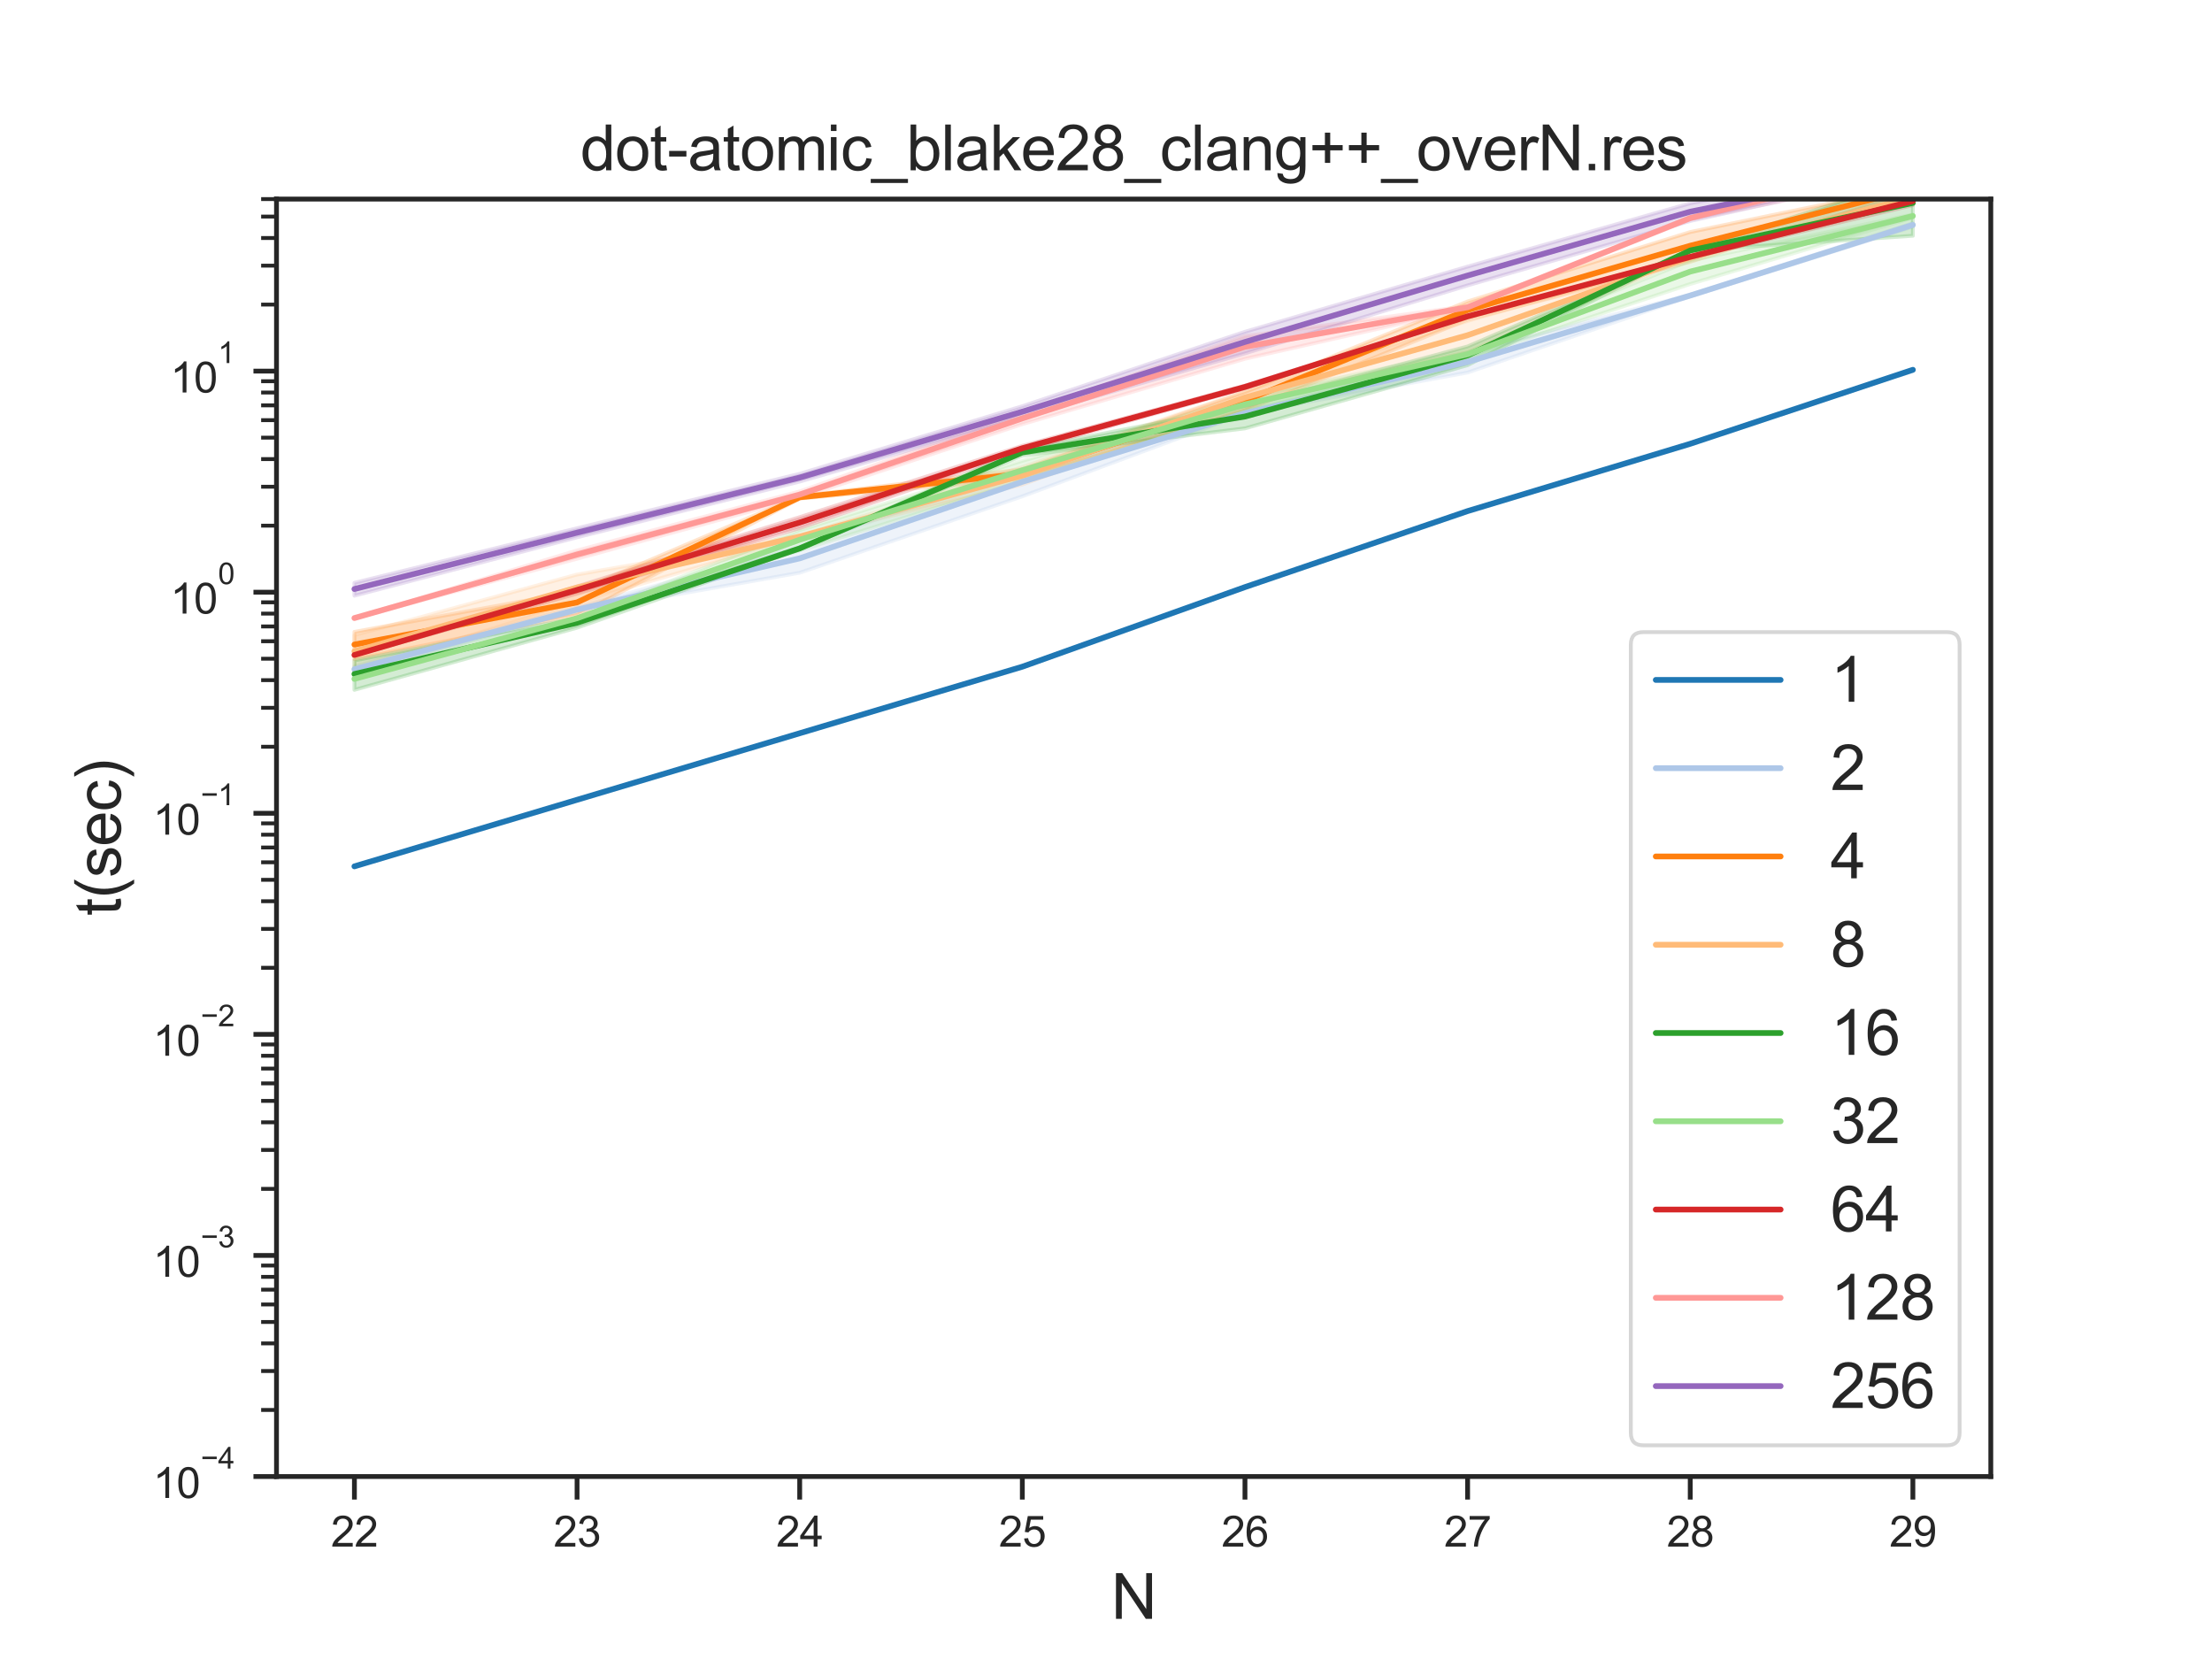<?xml version="1.0" encoding="utf-8" standalone="no"?>
<!DOCTYPE svg PUBLIC "-//W3C//DTD SVG 1.1//EN"
  "http://www.w3.org/Graphics/SVG/1.1/DTD/svg11.dtd">
<svg xmlns:xlink="http://www.w3.org/1999/xlink" width="460.8pt" height="345.6pt" viewBox="0 0 460.8 345.6" xmlns="http://www.w3.org/2000/svg" version="1.1">
 <defs>
  <style type="text/css">*{stroke-linejoin: round; stroke-linecap: butt}</style>
 </defs>
 <g id="figure_1">
  <g id="patch_1">
   <path d="M 0 345.6 
L 460.8 345.6 
L 460.8 0 
L 0 0 
z
" style="fill: #ffffff"/>
  </g>
  <g id="axes_1">
   <g id="patch_2">
    <path d="M 57.6 307.584 
L 414.72 307.584 
L 414.72 41.472 
L 57.6 41.472 
z
" style="fill: #ffffff"/>
   </g>
   <g id="matplotlib.axis_1">
    <g id="xtick_1">
     <g id="line2d_1">
      <defs>
       <path id="m0a7841d9b7" d="M 0 0 
L 0 4.8 
" style="stroke: #262626"/>
      </defs>
      <g>
       <use xlink:href="#m0a7841d9b7" x="73.833" y="307.584" style="fill: #262626; stroke: #262626"/>
      </g>
     </g>
     <g id="text_1">
      <!-- 22 -->
      <g style="fill: #262626" transform="translate(68.939 322.183)scale(0.088 -0.088)">
       <defs>
        <path id="ArialMT-32" d="M 3222 541 
L 3222 0 
L 194 0 
Q 188 203 259 391 
Q 375 700 629 1000 
Q 884 1300 1366 1694 
Q 2113 2306 2375 2664 
Q 2638 3022 2638 3341 
Q 2638 3675 2398 3904 
Q 2159 4134 1775 4134 
Q 1369 4134 1125 3890 
Q 881 3647 878 3216 
L 300 3275 
Q 359 3922 746 4261 
Q 1134 4600 1788 4600 
Q 2447 4600 2831 4234 
Q 3216 3869 3216 3328 
Q 3216 3053 3103 2787 
Q 2991 2522 2730 2228 
Q 2469 1934 1863 1422 
Q 1356 997 1212 845 
Q 1069 694 975 541 
L 3222 541 
z
" transform="scale(0.016)"/>
       </defs>
       <use xlink:href="#ArialMT-32"/>
       <use xlink:href="#ArialMT-32" x="55.615"/>
      </g>
     </g>
    </g>
    <g id="xtick_2">
     <g id="line2d_2">
      <g>
       <use xlink:href="#m0a7841d9b7" x="120.212" y="307.584" style="fill: #262626; stroke: #262626"/>
      </g>
     </g>
     <g id="text_2">
      <!-- 23 -->
      <g style="fill: #262626" transform="translate(115.318 322.183)scale(0.088 -0.088)">
       <defs>
        <path id="ArialMT-33" d="M 269 1209 
L 831 1284 
Q 928 806 1161 595 
Q 1394 384 1728 384 
Q 2125 384 2398 659 
Q 2672 934 2672 1341 
Q 2672 1728 2419 1979 
Q 2166 2231 1775 2231 
Q 1616 2231 1378 2169 
L 1441 2663 
Q 1497 2656 1531 2656 
Q 1891 2656 2178 2843 
Q 2466 3031 2466 3422 
Q 2466 3731 2256 3934 
Q 2047 4138 1716 4138 
Q 1388 4138 1169 3931 
Q 950 3725 888 3313 
L 325 3413 
Q 428 3978 793 4289 
Q 1159 4600 1703 4600 
Q 2078 4600 2393 4439 
Q 2709 4278 2876 4000 
Q 3044 3722 3044 3409 
Q 3044 3113 2884 2869 
Q 2725 2625 2413 2481 
Q 2819 2388 3044 2092 
Q 3269 1797 3269 1353 
Q 3269 753 2831 336 
Q 2394 -81 1725 -81 
Q 1122 -81 723 278 
Q 325 638 269 1209 
z
" transform="scale(0.016)"/>
       </defs>
       <use xlink:href="#ArialMT-32"/>
       <use xlink:href="#ArialMT-33" x="55.615"/>
      </g>
     </g>
    </g>
    <g id="xtick_3">
     <g id="line2d_3">
      <g>
       <use xlink:href="#m0a7841d9b7" x="166.591" y="307.584" style="fill: #262626; stroke: #262626"/>
      </g>
     </g>
     <g id="text_3">
      <!-- 24 -->
      <g style="fill: #262626" transform="translate(161.698 322.183)scale(0.088 -0.088)">
       <defs>
        <path id="ArialMT-34" d="M 2069 0 
L 2069 1097 
L 81 1097 
L 81 1613 
L 2172 4581 
L 2631 4581 
L 2631 1613 
L 3250 1613 
L 3250 1097 
L 2631 1097 
L 2631 0 
L 2069 0 
z
M 2069 1613 
L 2069 3678 
L 634 1613 
L 2069 1613 
z
" transform="scale(0.016)"/>
       </defs>
       <use xlink:href="#ArialMT-32"/>
       <use xlink:href="#ArialMT-34" x="55.615"/>
      </g>
     </g>
    </g>
    <g id="xtick_4">
     <g id="line2d_4">
      <g>
       <use xlink:href="#m0a7841d9b7" x="212.97" y="307.584" style="fill: #262626; stroke: #262626"/>
      </g>
     </g>
     <g id="text_4">
      <!-- 25 -->
      <g style="fill: #262626" transform="translate(208.077 322.183)scale(0.088 -0.088)">
       <defs>
        <path id="ArialMT-35" d="M 266 1200 
L 856 1250 
Q 922 819 1161 601 
Q 1400 384 1738 384 
Q 2144 384 2425 690 
Q 2706 997 2706 1503 
Q 2706 1984 2436 2262 
Q 2166 2541 1728 2541 
Q 1456 2541 1237 2417 
Q 1019 2294 894 2097 
L 366 2166 
L 809 4519 
L 3088 4519 
L 3088 3981 
L 1259 3981 
L 1013 2750 
Q 1425 3038 1878 3038 
Q 2478 3038 2890 2622 
Q 3303 2206 3303 1553 
Q 3303 931 2941 478 
Q 2500 -78 1738 -78 
Q 1113 -78 717 272 
Q 322 622 266 1200 
z
" transform="scale(0.016)"/>
       </defs>
       <use xlink:href="#ArialMT-32"/>
       <use xlink:href="#ArialMT-35" x="55.615"/>
      </g>
     </g>
    </g>
    <g id="xtick_5">
     <g id="line2d_5">
      <g>
       <use xlink:href="#m0a7841d9b7" x="259.35" y="307.584" style="fill: #262626; stroke: #262626"/>
      </g>
     </g>
     <g id="text_5">
      <!-- 26 -->
      <g style="fill: #262626" transform="translate(254.456 322.183)scale(0.088 -0.088)">
       <defs>
        <path id="ArialMT-36" d="M 3184 3459 
L 2625 3416 
Q 2550 3747 2413 3897 
Q 2184 4138 1850 4138 
Q 1581 4138 1378 3988 
Q 1113 3794 959 3422 
Q 806 3050 800 2363 
Q 1003 2672 1297 2822 
Q 1591 2972 1913 2972 
Q 2475 2972 2870 2558 
Q 3266 2144 3266 1488 
Q 3266 1056 3080 686 
Q 2894 316 2569 119 
Q 2244 -78 1831 -78 
Q 1128 -78 684 439 
Q 241 956 241 2144 
Q 241 3472 731 4075 
Q 1159 4600 1884 4600 
Q 2425 4600 2770 4297 
Q 3116 3994 3184 3459 
z
M 888 1484 
Q 888 1194 1011 928 
Q 1134 663 1356 523 
Q 1578 384 1822 384 
Q 2178 384 2434 671 
Q 2691 959 2691 1453 
Q 2691 1928 2437 2201 
Q 2184 2475 1800 2475 
Q 1419 2475 1153 2201 
Q 888 1928 888 1484 
z
" transform="scale(0.016)"/>
       </defs>
       <use xlink:href="#ArialMT-32"/>
       <use xlink:href="#ArialMT-36" x="55.615"/>
      </g>
     </g>
    </g>
    <g id="xtick_6">
     <g id="line2d_6">
      <g>
       <use xlink:href="#m0a7841d9b7" x="305.729" y="307.584" style="fill: #262626; stroke: #262626"/>
      </g>
     </g>
     <g id="text_6">
      <!-- 27 -->
      <g style="fill: #262626" transform="translate(300.835 322.183)scale(0.088 -0.088)">
       <defs>
        <path id="ArialMT-37" d="M 303 3981 
L 303 4522 
L 3269 4522 
L 3269 4084 
Q 2831 3619 2401 2847 
Q 1972 2075 1738 1259 
Q 1569 684 1522 0 
L 944 0 
Q 953 541 1156 1306 
Q 1359 2072 1739 2783 
Q 2119 3494 2547 3981 
L 303 3981 
z
" transform="scale(0.016)"/>
       </defs>
       <use xlink:href="#ArialMT-32"/>
       <use xlink:href="#ArialMT-37" x="55.615"/>
      </g>
     </g>
    </g>
    <g id="xtick_7">
     <g id="line2d_7">
      <g>
       <use xlink:href="#m0a7841d9b7" x="352.108" y="307.584" style="fill: #262626; stroke: #262626"/>
      </g>
     </g>
     <g id="text_7">
      <!-- 28 -->
      <g style="fill: #262626" transform="translate(347.214 322.183)scale(0.088 -0.088)">
       <defs>
        <path id="ArialMT-38" d="M 1131 2484 
Q 781 2613 612 2850 
Q 444 3088 444 3419 
Q 444 3919 803 4259 
Q 1163 4600 1759 4600 
Q 2359 4600 2725 4251 
Q 3091 3903 3091 3403 
Q 3091 3084 2923 2848 
Q 2756 2613 2416 2484 
Q 2838 2347 3058 2040 
Q 3278 1734 3278 1309 
Q 3278 722 2862 322 
Q 2447 -78 1769 -78 
Q 1091 -78 675 323 
Q 259 725 259 1325 
Q 259 1772 486 2073 
Q 713 2375 1131 2484 
z
M 1019 3438 
Q 1019 3113 1228 2906 
Q 1438 2700 1772 2700 
Q 2097 2700 2305 2904 
Q 2513 3109 2513 3406 
Q 2513 3716 2298 3927 
Q 2084 4138 1766 4138 
Q 1444 4138 1231 3931 
Q 1019 3725 1019 3438 
z
M 838 1322 
Q 838 1081 952 856 
Q 1066 631 1291 507 
Q 1516 384 1775 384 
Q 2178 384 2440 643 
Q 2703 903 2703 1303 
Q 2703 1709 2433 1975 
Q 2163 2241 1756 2241 
Q 1359 2241 1098 1978 
Q 838 1716 838 1322 
z
" transform="scale(0.016)"/>
       </defs>
       <use xlink:href="#ArialMT-32"/>
       <use xlink:href="#ArialMT-38" x="55.615"/>
      </g>
     </g>
    </g>
    <g id="xtick_8">
     <g id="line2d_8">
      <g>
       <use xlink:href="#m0a7841d9b7" x="398.487" y="307.584" style="fill: #262626; stroke: #262626"/>
      </g>
     </g>
     <g id="text_8">
      <!-- 29 -->
      <g style="fill: #262626" transform="translate(393.594 322.183)scale(0.088 -0.088)">
       <defs>
        <path id="ArialMT-39" d="M 350 1059 
L 891 1109 
Q 959 728 1153 556 
Q 1347 384 1650 384 
Q 1909 384 2104 503 
Q 2300 622 2425 820 
Q 2550 1019 2634 1356 
Q 2719 1694 2719 2044 
Q 2719 2081 2716 2156 
Q 2547 1888 2255 1720 
Q 1963 1553 1622 1553 
Q 1053 1553 659 1965 
Q 266 2378 266 3053 
Q 266 3750 677 4175 
Q 1088 4600 1706 4600 
Q 2153 4600 2523 4359 
Q 2894 4119 3086 3673 
Q 3278 3228 3278 2384 
Q 3278 1506 3087 986 
Q 2897 466 2520 194 
Q 2144 -78 1638 -78 
Q 1100 -78 759 220 
Q 419 519 350 1059 
z
M 2653 3081 
Q 2653 3566 2395 3850 
Q 2138 4134 1775 4134 
Q 1400 4134 1122 3828 
Q 844 3522 844 3034 
Q 844 2597 1108 2323 
Q 1372 2050 1759 2050 
Q 2150 2050 2401 2323 
Q 2653 2597 2653 3081 
z
" transform="scale(0.016)"/>
       </defs>
       <use xlink:href="#ArialMT-32"/>
       <use xlink:href="#ArialMT-39" x="55.615"/>
      </g>
     </g>
    </g>
    <g id="text_9">
     <!-- N -->
     <g style="fill: #262626" transform="translate(231.466 337.237)scale(0.13 -0.13)">
      <defs>
       <path id="ArialMT-4e" d="M 488 0 
L 488 4581 
L 1109 4581 
L 3516 984 
L 3516 4581 
L 4097 4581 
L 4097 0 
L 3475 0 
L 1069 3600 
L 1069 0 
L 488 0 
z
" transform="scale(0.016)"/>
      </defs>
      <use xlink:href="#ArialMT-4e"/>
     </g>
    </g>
   </g>
   <g id="matplotlib.axis_2">
    <g id="ytick_1">
     <g id="line2d_9">
      <defs>
       <path id="m88e6dfcda9" d="M 0 0 
L -4.8 0 
" style="stroke: #262626"/>
      </defs>
      <g>
       <use xlink:href="#m88e6dfcda9" x="57.6" y="307.584" style="fill: #262626; stroke: #262626"/>
      </g>
     </g>
     <g id="text_10">
      <!-- $\mathdefault{10^{-4}}$ -->
      <g style="fill: #262626" transform="translate(31.876 312.077)scale(0.088 -0.088)">
       <defs>
        <path id="ArialMT-31" d="M 2384 0 
L 1822 0 
L 1822 3584 
Q 1619 3391 1289 3197 
Q 959 3003 697 2906 
L 697 3450 
Q 1169 3672 1522 3987 
Q 1875 4303 2022 4600 
L 2384 4600 
L 2384 0 
z
" transform="scale(0.016)"/>
        <path id="ArialMT-30" d="M 266 2259 
Q 266 3072 433 3567 
Q 600 4063 929 4331 
Q 1259 4600 1759 4600 
Q 2128 4600 2406 4451 
Q 2684 4303 2865 4023 
Q 3047 3744 3150 3342 
Q 3253 2941 3253 2259 
Q 3253 1453 3087 958 
Q 2922 463 2592 192 
Q 2263 -78 1759 -78 
Q 1097 -78 719 397 
Q 266 969 266 2259 
z
M 844 2259 
Q 844 1131 1108 757 
Q 1372 384 1759 384 
Q 2147 384 2411 759 
Q 2675 1134 2675 2259 
Q 2675 3391 2411 3762 
Q 2147 4134 1753 4134 
Q 1366 4134 1134 3806 
Q 844 3388 844 2259 
z
" transform="scale(0.016)"/>
        <path id="ArialMT-2212" d="M 3381 1997 
L 356 1997 
L 356 2522 
L 3381 2522 
L 3381 1997 
z
" transform="scale(0.016)"/>
       </defs>
       <use xlink:href="#ArialMT-31" transform="translate(0 0.202)"/>
       <use xlink:href="#ArialMT-30" transform="translate(55.615 0.202)"/>
       <use xlink:href="#ArialMT-2212" transform="translate(112.973 69.895)scale(0.7)"/>
       <use xlink:href="#ArialMT-34" transform="translate(153.852 69.895)scale(0.7)"/>
      </g>
     </g>
    </g>
    <g id="ytick_2">
     <g id="line2d_10">
      <g>
       <use xlink:href="#m88e6dfcda9" x="57.6" y="261.529" style="fill: #262626; stroke: #262626"/>
      </g>
     </g>
     <g id="text_11">
      <!-- $\mathdefault{10^{-3}}$ -->
      <g style="fill: #262626" transform="translate(31.876 266.067)scale(0.088 -0.088)">
       <use xlink:href="#ArialMT-31" transform="translate(0 0.994)"/>
       <use xlink:href="#ArialMT-30" transform="translate(55.615 0.994)"/>
       <use xlink:href="#ArialMT-2212" transform="translate(112.973 70.688)scale(0.7)"/>
       <use xlink:href="#ArialMT-33" transform="translate(153.852 70.688)scale(0.7)"/>
      </g>
     </g>
    </g>
    <g id="ytick_3">
     <g id="line2d_11">
      <g>
       <use xlink:href="#m88e6dfcda9" x="57.6" y="215.474" style="fill: #262626; stroke: #262626"/>
      </g>
     </g>
     <g id="text_12">
      <!-- $\mathdefault{10^{-2}}$ -->
      <g style="fill: #262626" transform="translate(31.876 220.012)scale(0.088 -0.088)">
       <use xlink:href="#ArialMT-31" transform="translate(0 0.994)"/>
       <use xlink:href="#ArialMT-30" transform="translate(55.615 0.994)"/>
       <use xlink:href="#ArialMT-2212" transform="translate(112.973 70.688)scale(0.7)"/>
       <use xlink:href="#ArialMT-32" transform="translate(153.852 70.688)scale(0.7)"/>
      </g>
     </g>
    </g>
    <g id="ytick_4">
     <g id="line2d_12">
      <g>
       <use xlink:href="#m88e6dfcda9" x="57.6" y="169.419" style="fill: #262626; stroke: #262626"/>
      </g>
     </g>
     <g id="text_13">
      <!-- $\mathdefault{10^{-1}}$ -->
      <g style="fill: #262626" transform="translate(31.876 173.957)scale(0.088 -0.088)">
       <use xlink:href="#ArialMT-31" transform="translate(0 0.994)"/>
       <use xlink:href="#ArialMT-30" transform="translate(55.615 0.994)"/>
       <use xlink:href="#ArialMT-2212" transform="translate(112.973 70.688)scale(0.7)"/>
       <use xlink:href="#ArialMT-31" transform="translate(153.852 70.688)scale(0.7)"/>
      </g>
     </g>
    </g>
    <g id="ytick_5">
     <g id="line2d_13">
      <g>
       <use xlink:href="#m88e6dfcda9" x="57.6" y="123.365" style="fill: #262626; stroke: #262626"/>
      </g>
     </g>
     <g id="text_14">
      <!-- $\mathdefault{10^{0}}$ -->
      <g style="fill: #262626" transform="translate(35.484 127.902)scale(0.088 -0.088)">
       <use xlink:href="#ArialMT-31" transform="translate(0 0.994)"/>
       <use xlink:href="#ArialMT-30" transform="translate(55.615 0.994)"/>
       <use xlink:href="#ArialMT-30" transform="translate(112.973 70.688)scale(0.7)"/>
      </g>
     </g>
    </g>
    <g id="ytick_6">
     <g id="line2d_14">
      <g>
       <use xlink:href="#m88e6dfcda9" x="57.6" y="77.31" style="fill: #262626; stroke: #262626"/>
      </g>
     </g>
     <g id="text_15">
      <!-- $\mathdefault{10^{1}}$ -->
      <g style="fill: #262626" transform="translate(35.484 81.847)scale(0.088 -0.088)">
       <use xlink:href="#ArialMT-31" transform="translate(0 0.994)"/>
       <use xlink:href="#ArialMT-30" transform="translate(55.615 0.994)"/>
       <use xlink:href="#ArialMT-31" transform="translate(112.973 70.688)scale(0.7)"/>
      </g>
     </g>
    </g>
    <g id="ytick_7">
     <g id="line2d_15">
      <defs>
       <path id="m2586453055" d="M 0 0 
L -3.2 0 
" style="stroke: #262626; stroke-width: 0.8"/>
      </defs>
      <g>
       <use xlink:href="#m2586453055" x="57.6" y="293.72" style="fill: #262626; stroke: #262626; stroke-width: 0.8"/>
      </g>
     </g>
    </g>
    <g id="ytick_8">
     <g id="line2d_16">
      <g>
       <use xlink:href="#m2586453055" x="57.6" y="285.61" style="fill: #262626; stroke: #262626; stroke-width: 0.8"/>
      </g>
     </g>
    </g>
    <g id="ytick_9">
     <g id="line2d_17">
      <g>
       <use xlink:href="#m2586453055" x="57.6" y="279.856" style="fill: #262626; stroke: #262626; stroke-width: 0.8"/>
      </g>
     </g>
    </g>
    <g id="ytick_10">
     <g id="line2d_18">
      <g>
       <use xlink:href="#m2586453055" x="57.6" y="275.393" style="fill: #262626; stroke: #262626; stroke-width: 0.8"/>
      </g>
     </g>
    </g>
    <g id="ytick_11">
     <g id="line2d_19">
      <g>
       <use xlink:href="#m2586453055" x="57.6" y="271.746" style="fill: #262626; stroke: #262626; stroke-width: 0.8"/>
      </g>
     </g>
    </g>
    <g id="ytick_12">
     <g id="line2d_20">
      <g>
       <use xlink:href="#m2586453055" x="57.6" y="268.663" style="fill: #262626; stroke: #262626; stroke-width: 0.8"/>
      </g>
     </g>
    </g>
    <g id="ytick_13">
     <g id="line2d_21">
      <g>
       <use xlink:href="#m2586453055" x="57.6" y="265.992" style="fill: #262626; stroke: #262626; stroke-width: 0.8"/>
      </g>
     </g>
    </g>
    <g id="ytick_14">
     <g id="line2d_22">
      <g>
       <use xlink:href="#m2586453055" x="57.6" y="263.636" style="fill: #262626; stroke: #262626; stroke-width: 0.8"/>
      </g>
     </g>
    </g>
    <g id="ytick_15">
     <g id="line2d_23">
      <g>
       <use xlink:href="#m2586453055" x="57.6" y="247.665" style="fill: #262626; stroke: #262626; stroke-width: 0.8"/>
      </g>
     </g>
    </g>
    <g id="ytick_16">
     <g id="line2d_24">
      <g>
       <use xlink:href="#m2586453055" x="57.6" y="239.555" style="fill: #262626; stroke: #262626; stroke-width: 0.8"/>
      </g>
     </g>
    </g>
    <g id="ytick_17">
     <g id="line2d_25">
      <g>
       <use xlink:href="#m2586453055" x="57.6" y="233.801" style="fill: #262626; stroke: #262626; stroke-width: 0.8"/>
      </g>
     </g>
    </g>
    <g id="ytick_18">
     <g id="line2d_26">
      <g>
       <use xlink:href="#m2586453055" x="57.6" y="229.338" style="fill: #262626; stroke: #262626; stroke-width: 0.8"/>
      </g>
     </g>
    </g>
    <g id="ytick_19">
     <g id="line2d_27">
      <g>
       <use xlink:href="#m2586453055" x="57.6" y="225.691" style="fill: #262626; stroke: #262626; stroke-width: 0.8"/>
      </g>
     </g>
    </g>
    <g id="ytick_20">
     <g id="line2d_28">
      <g>
       <use xlink:href="#m2586453055" x="57.6" y="222.608" style="fill: #262626; stroke: #262626; stroke-width: 0.8"/>
      </g>
     </g>
    </g>
    <g id="ytick_21">
     <g id="line2d_29">
      <g>
       <use xlink:href="#m2586453055" x="57.6" y="219.937" style="fill: #262626; stroke: #262626; stroke-width: 0.8"/>
      </g>
     </g>
    </g>
    <g id="ytick_22">
     <g id="line2d_30">
      <g>
       <use xlink:href="#m2586453055" x="57.6" y="217.582" style="fill: #262626; stroke: #262626; stroke-width: 0.8"/>
      </g>
     </g>
    </g>
    <g id="ytick_23">
     <g id="line2d_31">
      <g>
       <use xlink:href="#m2586453055" x="57.6" y="201.61" style="fill: #262626; stroke: #262626; stroke-width: 0.8"/>
      </g>
     </g>
    </g>
    <g id="ytick_24">
     <g id="line2d_32">
      <g>
       <use xlink:href="#m2586453055" x="57.6" y="193.501" style="fill: #262626; stroke: #262626; stroke-width: 0.8"/>
      </g>
     </g>
    </g>
    <g id="ytick_25">
     <g id="line2d_33">
      <g>
       <use xlink:href="#m2586453055" x="57.6" y="187.746" style="fill: #262626; stroke: #262626; stroke-width: 0.8"/>
      </g>
     </g>
    </g>
    <g id="ytick_26">
     <g id="line2d_34">
      <g>
       <use xlink:href="#m2586453055" x="57.6" y="183.283" style="fill: #262626; stroke: #262626; stroke-width: 0.8"/>
      </g>
     </g>
    </g>
    <g id="ytick_27">
     <g id="line2d_35">
      <g>
       <use xlink:href="#m2586453055" x="57.6" y="179.637" style="fill: #262626; stroke: #262626; stroke-width: 0.8"/>
      </g>
     </g>
    </g>
    <g id="ytick_28">
     <g id="line2d_36">
      <g>
       <use xlink:href="#m2586453055" x="57.6" y="176.553" style="fill: #262626; stroke: #262626; stroke-width: 0.8"/>
      </g>
     </g>
    </g>
    <g id="ytick_29">
     <g id="line2d_37">
      <g>
       <use xlink:href="#m2586453055" x="57.6" y="173.883" style="fill: #262626; stroke: #262626; stroke-width: 0.8"/>
      </g>
     </g>
    </g>
    <g id="ytick_30">
     <g id="line2d_38">
      <g>
       <use xlink:href="#m2586453055" x="57.6" y="171.527" style="fill: #262626; stroke: #262626; stroke-width: 0.8"/>
      </g>
     </g>
    </g>
    <g id="ytick_31">
     <g id="line2d_39">
      <g>
       <use xlink:href="#m2586453055" x="57.6" y="155.555" style="fill: #262626; stroke: #262626; stroke-width: 0.8"/>
      </g>
     </g>
    </g>
    <g id="ytick_32">
     <g id="line2d_40">
      <g>
       <use xlink:href="#m2586453055" x="57.6" y="147.446" style="fill: #262626; stroke: #262626; stroke-width: 0.8"/>
      </g>
     </g>
    </g>
    <g id="ytick_33">
     <g id="line2d_41">
      <g>
       <use xlink:href="#m2586453055" x="57.6" y="141.692" style="fill: #262626; stroke: #262626; stroke-width: 0.8"/>
      </g>
     </g>
    </g>
    <g id="ytick_34">
     <g id="line2d_42">
      <g>
       <use xlink:href="#m2586453055" x="57.6" y="137.228" style="fill: #262626; stroke: #262626; stroke-width: 0.8"/>
      </g>
     </g>
    </g>
    <g id="ytick_35">
     <g id="line2d_43">
      <g>
       <use xlink:href="#m2586453055" x="57.6" y="133.582" style="fill: #262626; stroke: #262626; stroke-width: 0.8"/>
      </g>
     </g>
    </g>
    <g id="ytick_36">
     <g id="line2d_44">
      <g>
       <use xlink:href="#m2586453055" x="57.6" y="130.499" style="fill: #262626; stroke: #262626; stroke-width: 0.8"/>
      </g>
     </g>
    </g>
    <g id="ytick_37">
     <g id="line2d_45">
      <g>
       <use xlink:href="#m2586453055" x="57.6" y="127.828" style="fill: #262626; stroke: #262626; stroke-width: 0.8"/>
      </g>
     </g>
    </g>
    <g id="ytick_38">
     <g id="line2d_46">
      <g>
       <use xlink:href="#m2586453055" x="57.6" y="125.472" style="fill: #262626; stroke: #262626; stroke-width: 0.8"/>
      </g>
     </g>
    </g>
    <g id="ytick_39">
     <g id="line2d_47">
      <g>
       <use xlink:href="#m2586453055" x="57.6" y="109.501" style="fill: #262626; stroke: #262626; stroke-width: 0.8"/>
      </g>
     </g>
    </g>
    <g id="ytick_40">
     <g id="line2d_48">
      <g>
       <use xlink:href="#m2586453055" x="57.6" y="101.391" style="fill: #262626; stroke: #262626; stroke-width: 0.8"/>
      </g>
     </g>
    </g>
    <g id="ytick_41">
     <g id="line2d_49">
      <g>
       <use xlink:href="#m2586453055" x="57.6" y="95.637" style="fill: #262626; stroke: #262626; stroke-width: 0.8"/>
      </g>
     </g>
    </g>
    <g id="ytick_42">
     <g id="line2d_50">
      <g>
       <use xlink:href="#m2586453055" x="57.6" y="91.174" style="fill: #262626; stroke: #262626; stroke-width: 0.8"/>
      </g>
     </g>
    </g>
    <g id="ytick_43">
     <g id="line2d_51">
      <g>
       <use xlink:href="#m2586453055" x="57.6" y="87.527" style="fill: #262626; stroke: #262626; stroke-width: 0.8"/>
      </g>
     </g>
    </g>
    <g id="ytick_44">
     <g id="line2d_52">
      <g>
       <use xlink:href="#m2586453055" x="57.6" y="84.444" style="fill: #262626; stroke: #262626; stroke-width: 0.8"/>
      </g>
     </g>
    </g>
    <g id="ytick_45">
     <g id="line2d_53">
      <g>
       <use xlink:href="#m2586453055" x="57.6" y="81.773" style="fill: #262626; stroke: #262626; stroke-width: 0.8"/>
      </g>
     </g>
    </g>
    <g id="ytick_46">
     <g id="line2d_54">
      <g>
       <use xlink:href="#m2586453055" x="57.6" y="79.417" style="fill: #262626; stroke: #262626; stroke-width: 0.8"/>
      </g>
     </g>
    </g>
    <g id="ytick_47">
     <g id="line2d_55">
      <g>
       <use xlink:href="#m2586453055" x="57.6" y="63.446" style="fill: #262626; stroke: #262626; stroke-width: 0.8"/>
      </g>
     </g>
    </g>
    <g id="ytick_48">
     <g id="line2d_56">
      <g>
       <use xlink:href="#m2586453055" x="57.6" y="55.336" style="fill: #262626; stroke: #262626; stroke-width: 0.8"/>
      </g>
     </g>
    </g>
    <g id="ytick_49">
     <g id="line2d_57">
      <g>
       <use xlink:href="#m2586453055" x="57.6" y="49.582" style="fill: #262626; stroke: #262626; stroke-width: 0.8"/>
      </g>
     </g>
    </g>
    <g id="ytick_50">
     <g id="line2d_58">
      <g>
       <use xlink:href="#m2586453055" x="57.6" y="45.119" style="fill: #262626; stroke: #262626; stroke-width: 0.8"/>
      </g>
     </g>
    </g>
    <g id="ytick_51">
     <g id="line2d_59">
      <g>
       <use xlink:href="#m2586453055" x="57.6" y="41.472" style="fill: #262626; stroke: #262626; stroke-width: 0.8"/>
      </g>
     </g>
    </g>
    <g id="text_16">
     <!-- t(sec) -->
     <g style="fill: #262626" transform="translate(25.14 190.777)rotate(-90)scale(0.13 -0.13)">
      <defs>
       <path id="ArialMT-74" d="M 1650 503 
L 1731 6 
Q 1494 -44 1306 -44 
Q 1000 -44 831 53 
Q 663 150 594 308 
Q 525 466 525 972 
L 525 2881 
L 113 2881 
L 113 3319 
L 525 3319 
L 525 4141 
L 1084 4478 
L 1084 3319 
L 1650 3319 
L 1650 2881 
L 1084 2881 
L 1084 941 
Q 1084 700 1114 631 
Q 1144 563 1211 522 
Q 1278 481 1403 481 
Q 1497 481 1650 503 
z
" transform="scale(0.016)"/>
       <path id="ArialMT-28" d="M 1497 -1347 
Q 1031 -759 709 28 
Q 388 816 388 1659 
Q 388 2403 628 3084 
Q 909 3875 1497 4659 
L 1900 4659 
Q 1522 4009 1400 3731 
Q 1209 3300 1100 2831 
Q 966 2247 966 1656 
Q 966 153 1900 -1347 
L 1497 -1347 
z
" transform="scale(0.016)"/>
       <path id="ArialMT-73" d="M 197 991 
L 753 1078 
Q 800 744 1014 566 
Q 1228 388 1613 388 
Q 2000 388 2187 545 
Q 2375 703 2375 916 
Q 2375 1106 2209 1216 
Q 2094 1291 1634 1406 
Q 1016 1563 777 1677 
Q 538 1791 414 1992 
Q 291 2194 291 2438 
Q 291 2659 392 2848 
Q 494 3038 669 3163 
Q 800 3259 1026 3326 
Q 1253 3394 1513 3394 
Q 1903 3394 2198 3281 
Q 2494 3169 2634 2976 
Q 2775 2784 2828 2463 
L 2278 2388 
Q 2241 2644 2061 2787 
Q 1881 2931 1553 2931 
Q 1166 2931 1000 2803 
Q 834 2675 834 2503 
Q 834 2394 903 2306 
Q 972 2216 1119 2156 
Q 1203 2125 1616 2013 
Q 2213 1853 2448 1751 
Q 2684 1650 2818 1456 
Q 2953 1263 2953 975 
Q 2953 694 2789 445 
Q 2625 197 2315 61 
Q 2006 -75 1616 -75 
Q 969 -75 630 194 
Q 291 463 197 991 
z
" transform="scale(0.016)"/>
       <path id="ArialMT-65" d="M 2694 1069 
L 3275 997 
Q 3138 488 2766 206 
Q 2394 -75 1816 -75 
Q 1088 -75 661 373 
Q 234 822 234 1631 
Q 234 2469 665 2931 
Q 1097 3394 1784 3394 
Q 2450 3394 2872 2941 
Q 3294 2488 3294 1666 
Q 3294 1616 3291 1516 
L 816 1516 
Q 847 969 1125 678 
Q 1403 388 1819 388 
Q 2128 388 2347 550 
Q 2566 713 2694 1069 
z
M 847 1978 
L 2700 1978 
Q 2663 2397 2488 2606 
Q 2219 2931 1791 2931 
Q 1403 2931 1139 2672 
Q 875 2413 847 1978 
z
" transform="scale(0.016)"/>
       <path id="ArialMT-63" d="M 2588 1216 
L 3141 1144 
Q 3050 572 2676 248 
Q 2303 -75 1759 -75 
Q 1078 -75 664 370 
Q 250 816 250 1647 
Q 250 2184 428 2587 
Q 606 2991 970 3192 
Q 1334 3394 1763 3394 
Q 2303 3394 2647 3120 
Q 2991 2847 3088 2344 
L 2541 2259 
Q 2463 2594 2264 2762 
Q 2066 2931 1784 2931 
Q 1359 2931 1093 2626 
Q 828 2322 828 1663 
Q 828 994 1084 691 
Q 1341 388 1753 388 
Q 2084 388 2306 591 
Q 2528 794 2588 1216 
z
" transform="scale(0.016)"/>
       <path id="ArialMT-29" d="M 791 -1347 
L 388 -1347 
Q 1322 153 1322 1656 
Q 1322 2244 1188 2822 
Q 1081 3291 891 3722 
Q 769 4003 388 4659 
L 791 4659 
Q 1378 3875 1659 3084 
Q 1900 2403 1900 1659 
Q 1900 816 1576 28 
Q 1253 -759 791 -1347 
z
" transform="scale(0.016)"/>
      </defs>
      <use xlink:href="#ArialMT-74"/>
      <use xlink:href="#ArialMT-28" x="27.783"/>
      <use xlink:href="#ArialMT-73" x="61.084"/>
      <use xlink:href="#ArialMT-65" x="111.084"/>
      <use xlink:href="#ArialMT-63" x="166.699"/>
      <use xlink:href="#ArialMT-29" x="216.699"/>
     </g>
    </g>
   </g>
   <g id="PolyCollection_1">
    <defs>
     <path id="ma8b8297493" d="M 73.833 -165.129 
L 73.833 -165.121 
L 120.212 -178.985 
L 166.591 -192.849 
L 212.97 -206.713 
L 259.35 -223.293 
L 305.729 -239.131 
L 352.108 -253.134 
L 398.487 -268.554 
L 398.487 -268.576 
L 398.487 -268.576 
L 352.108 -253.17 
L 305.729 -239.131 
L 259.35 -223.299 
L 212.97 -206.714 
L 166.591 -192.851 
L 120.212 -178.989 
L 73.833 -165.129 
z
" style="stroke: #1f77b4; stroke-opacity: 0.2; stroke-width: 0.8"/>
    </defs>
    <g clip-path="url(#pacab72a6e7)">
     <use xlink:href="#ma8b8297493" x="0" y="345.6" style="fill: #1f77b4; fill-opacity: 0.2; stroke: #1f77b4; stroke-opacity: 0.2; stroke-width: 0.8"/>
    </g>
   </g>
   <g id="PolyCollection_2">
    <defs>
     <path id="m0e0b886624" d="M 73.833 -206.77 
L 73.833 -205.581 
L 120.212 -218.138 
L 166.591 -226.291 
L 212.97 -242.21 
L 259.35 -259.462 
L 305.729 -268.003 
L 352.108 -283.866 
L 398.487 -298.386 
L 398.487 -299.106 
L 398.487 -299.106 
L 352.108 -284.205 
L 305.729 -272.185 
L 259.35 -259.605 
L 212.97 -247.858 
L 166.591 -231.886 
L 120.212 -219.067 
L 73.833 -206.77 
z
" style="stroke: #aec7e8; stroke-opacity: 0.2; stroke-width: 0.8"/>
    </defs>
    <g clip-path="url(#pacab72a6e7)">
     <use xlink:href="#m0e0b886624" x="0" y="345.6" style="fill: #aec7e8; fill-opacity: 0.2; stroke: #aec7e8; stroke-opacity: 0.2; stroke-width: 0.8"/>
    </g>
   </g>
   <g id="PolyCollection_3">
    <defs>
     <path id="ma97d18a435" d="M 73.833 -213.974 
L 73.833 -208.282 
L 120.212 -217.481 
L 166.591 -241.738 
L 212.97 -245.924 
L 259.35 -260.121 
L 305.729 -279.031 
L 352.108 -291.073 
L 398.487 -305.617 
L 398.487 -306.827 
L 398.487 -306.827 
L 352.108 -297.266 
L 305.729 -282.802 
L 259.35 -263.947 
L 212.97 -247.834 
L 166.591 -242.273 
L 120.212 -222.431 
L 73.833 -213.974 
z
" style="stroke: #ff7f0e; stroke-opacity: 0.2; stroke-width: 0.8"/>
    </defs>
    <g clip-path="url(#pacab72a6e7)">
     <use xlink:href="#ma97d18a435" x="0" y="345.6" style="fill: #ff7f0e; fill-opacity: 0.2; stroke: #ff7f0e; stroke-opacity: 0.2; stroke-width: 0.8"/>
    </g>
   </g>
   <g id="PolyCollection_4">
    <defs>
     <path id="m0e7fa0d449" d="M 73.833 -213.281 
L 73.833 -205.876 
L 120.212 -220.074 
L 166.591 -233.614 
L 212.97 -244.67 
L 259.35 -261.439 
L 305.729 -272.277 
L 352.108 -292.022 
L 398.487 -303.814 
L 398.487 -305.258 
L 398.487 -305.258 
L 352.108 -292.036 
L 305.729 -278.739 
L 259.35 -264.043 
L 212.97 -248.284 
L 166.591 -234.023 
L 120.212 -225.912 
L 73.833 -213.281 
z
" style="stroke: #ffbb78; stroke-opacity: 0.2; stroke-width: 0.8"/>
    </defs>
    <g clip-path="url(#pacab72a6e7)">
     <use xlink:href="#m0e7fa0d449" x="0" y="345.6" style="fill: #ffbb78; fill-opacity: 0.2; stroke: #ffbb78; stroke-opacity: 0.2; stroke-width: 0.8"/>
    </g>
   </g>
   <g id="PolyCollection_5">
    <defs>
     <path id="m2e48c096f0" d="M 73.833 -208.02 
L 73.833 -201.895 
L 120.212 -214.841 
L 166.591 -231.192 
L 212.97 -250.697 
L 259.35 -256.364 
L 305.729 -269.533 
L 352.108 -293.407 
L 398.487 -296.488 
L 398.487 -308.426 
L 398.487 -308.426 
L 352.108 -293.438 
L 305.729 -273.424 
L 259.35 -261.025 
L 212.97 -251.996 
L 166.591 -231.516 
L 120.212 -216.848 
L 73.833 -208.02 
z
" style="stroke: #2ca02c; stroke-opacity: 0.2; stroke-width: 0.8"/>
    </defs>
    <g clip-path="url(#pacab72a6e7)">
     <use xlink:href="#m2e48c096f0" x="0" y="345.6" style="fill: #2ca02c; fill-opacity: 0.2; stroke: #2ca02c; stroke-opacity: 0.2; stroke-width: 0.8"/>
    </g>
   </g>
   <g id="PolyCollection_6">
    <defs>
     <path id="md36be229e2" d="M 73.833 -204.261 
L 73.833 -204.084 
L 120.212 -216.747 
L 166.591 -230.948 
L 212.97 -245.428 
L 259.35 -259.963 
L 305.729 -270.967 
L 352.108 -286.444 
L 398.487 -300.271 
L 398.487 -300.93 
L 398.487 -300.93 
L 352.108 -291.309 
L 305.729 -272.592 
L 259.35 -262.662 
L 212.97 -249.6 
L 166.591 -235.14 
L 120.212 -216.884 
L 73.833 -204.261 
z
" style="stroke: #98df8a; stroke-opacity: 0.2; stroke-width: 0.8"/>
    </defs>
    <g clip-path="url(#pacab72a6e7)">
     <use xlink:href="#md36be229e2" x="0" y="345.6" style="fill: #98df8a; fill-opacity: 0.2; stroke: #98df8a; stroke-opacity: 0.2; stroke-width: 0.8"/>
    </g>
   </g>
   <g id="PolyCollection_7">
    <defs>
     <path id="meff153a5c1" d="M 73.833 -209.193 
L 73.833 -209.119 
L 120.212 -221.944 
L 166.591 -235.573 
L 212.97 -251.702 
L 259.35 -264.716 
L 305.729 -279.644 
L 352.108 -291.92 
L 398.487 -302.856 
L 398.487 -304.526 
L 398.487 -304.526 
L 352.108 -292.265 
L 305.729 -279.749 
L 259.35 -265.273 
L 212.97 -252.732 
L 166.591 -237.87 
L 120.212 -223.432 
L 73.833 -209.193 
z
" style="stroke: #d62728; stroke-opacity: 0.2; stroke-width: 0.8"/>
    </defs>
    <g clip-path="url(#pacab72a6e7)">
     <use xlink:href="#meff153a5c1" x="0" y="345.6" style="fill: #d62728; fill-opacity: 0.2; stroke: #d62728; stroke-opacity: 0.2; stroke-width: 0.8"/>
    </g>
   </g>
   <g id="PolyCollection_8">
    <defs>
     <path id="m3684432efd" d="M 73.833 -216.899 
L 73.833 -216.798 
L 120.212 -229.206 
L 166.591 -241.887 
L 212.97 -257.242 
L 259.35 -270.86 
L 305.729 -281.323 
L 352.108 -299.899 
L 398.487 -309.202 
L 398.487 -314.043 
L 398.487 -314.043 
L 352.108 -300.438 
L 305.729 -281.859 
L 259.35 -275.59 
L 212.97 -259.572 
L 166.591 -243.23 
L 120.212 -230.93 
L 73.833 -216.899 
z
" style="stroke: #ff9896; stroke-opacity: 0.2; stroke-width: 0.8"/>
    </defs>
    <g clip-path="url(#pacab72a6e7)">
     <use xlink:href="#m3684432efd" x="0" y="345.6" style="fill: #ff9896; fill-opacity: 0.2; stroke: #ff9896; stroke-opacity: 0.2; stroke-width: 0.8"/>
    </g>
   </g>
   <g id="PolyCollection_9">
    <defs>
     <path id="m9e08566695" d="M 73.833 -224.192 
L 73.833 -221.509 
L 120.212 -233.67 
L 166.591 -245.281 
L 212.97 -258.635 
L 259.35 -271.988 
L 305.729 -286.151 
L 352.108 -299.572 
L 398.487 -309.775 
L 398.487 -312.041 
L 398.487 -312.041 
L 352.108 -303.256 
L 305.729 -290.059 
L 259.35 -276.489 
L 212.97 -260.982 
L 166.591 -246.903 
L 120.212 -235.559 
L 73.833 -224.192 
z
" style="stroke: #9467bd; stroke-opacity: 0.2; stroke-width: 0.8"/>
    </defs>
    <g clip-path="url(#pacab72a6e7)">
     <use xlink:href="#m9e08566695" x="0" y="345.6" style="fill: #9467bd; fill-opacity: 0.2; stroke: #9467bd; stroke-opacity: 0.2; stroke-width: 0.8"/>
    </g>
   </g>
   <g id="line2d_60">
    <path d="M 73.833 180.475 
L 120.212 166.613 
L 166.591 152.75 
L 212.97 138.886 
L 259.35 122.304 
L 305.729 106.469 
L 352.108 92.448 
L 398.487 77.035 
" clip-path="url(#pacab72a6e7)" style="fill: none; stroke: #1f77b4; stroke-width: 1.2; stroke-linecap: round"/>
   </g>
   <g id="line2d_61">
    <path d="M 73.833 139.416 
L 120.212 126.992 
L 166.591 116.316 
L 212.97 100.368 
L 259.35 86.066 
L 305.729 75.397 
L 352.108 61.564 
L 398.487 46.851 
" clip-path="url(#pacab72a6e7)" style="fill: none; stroke: #aec7e8; stroke-width: 1.2; stroke-linecap: round"/>
   </g>
   <g id="line2d_62">
    <path d="M 73.833 134.27 
L 120.212 125.491 
L 166.591 103.593 
L 212.97 98.698 
L 259.35 83.475 
L 305.729 64.595 
L 352.108 51.192 
L 398.487 39.369 
" clip-path="url(#pacab72a6e7)" style="fill: none; stroke: #ff7f0e; stroke-width: 1.2; stroke-linecap: round"/>
   </g>
   <g id="line2d_63">
    <path d="M 73.833 135.681 
L 120.212 122.395 
L 166.591 111.78 
L 212.97 99.042 
L 259.35 82.817 
L 305.729 69.832 
L 352.108 53.571 
L 398.487 41.051 
" clip-path="url(#pacab72a6e7)" style="fill: none; stroke: #ffbb78; stroke-width: 1.2; stroke-linecap: round"/>
   </g>
   <g id="line2d_64">
    <path d="M 73.833 140.409 
L 120.212 129.73 
L 166.591 114.245 
L 212.97 94.243 
L 259.35 86.77 
L 305.729 74.027 
L 352.108 52.177 
L 398.487 42.265 
" clip-path="url(#pacab72a6e7)" style="fill: none; stroke: #2ca02c; stroke-width: 1.2; stroke-linecap: round"/>
   </g>
   <g id="line2d_65">
    <path d="M 73.833 141.427 
L 120.212 128.784 
L 166.591 112.446 
L 212.97 97.977 
L 259.35 84.242 
L 305.729 73.804 
L 352.108 56.576 
L 398.487 44.997 
" clip-path="url(#pacab72a6e7)" style="fill: none; stroke: #98df8a; stroke-width: 1.2; stroke-linecap: round"/>
   </g>
   <g id="line2d_66">
    <path d="M 73.833 136.444 
L 120.212 122.898 
L 166.591 108.846 
L 212.97 93.376 
L 259.35 80.604 
L 305.729 65.904 
L 352.108 53.507 
L 398.487 41.892 
" clip-path="url(#pacab72a6e7)" style="fill: none; stroke: #d62728; stroke-width: 1.2; stroke-linecap: round"/>
   </g>
   <g id="line2d_67">
    <path d="M 73.833 128.751 
L 120.212 115.513 
L 166.591 103.031 
L 212.97 87.159 
L 259.35 72.236 
L 305.729 64.007 
L 352.108 45.43 
L 398.487 33.831 
" clip-path="url(#pacab72a6e7)" style="fill: none; stroke: #ff9896; stroke-width: 1.2; stroke-linecap: round"/>
   </g>
   <g id="line2d_68">
    <path d="M 73.833 122.705 
L 120.212 110.963 
L 166.591 99.492 
L 212.97 85.757 
L 259.35 71.235 
L 305.729 57.4 
L 352.108 44.101 
L 398.487 34.66 
" clip-path="url(#pacab72a6e7)" style="fill: none; stroke: #9467bd; stroke-width: 1.2; stroke-linecap: round"/>
   </g>
   <g id="line2d_69"/>
   <g id="line2d_70"/>
   <g id="line2d_71"/>
   <g id="line2d_72"/>
   <g id="line2d_73"/>
   <g id="line2d_74"/>
   <g id="line2d_75"/>
   <g id="line2d_76"/>
   <g id="line2d_77"/>
   <g id="patch_3">
    <path d="M 57.6 307.584 
L 57.6 41.472 
" style="fill: none; stroke: #262626; stroke-linejoin: miter; stroke-linecap: square"/>
   </g>
   <g id="patch_4">
    <path d="M 414.72 307.584 
L 414.72 41.472 
" style="fill: none; stroke: #262626; stroke-linejoin: miter; stroke-linecap: square"/>
   </g>
   <g id="patch_5">
    <path d="M 57.6 307.584 
L 414.72 307.584 
" style="fill: none; stroke: #262626; stroke-linejoin: miter; stroke-linecap: square"/>
   </g>
   <g id="patch_6">
    <path d="M 57.6 41.472 
L 414.72 41.472 
" style="fill: none; stroke: #262626; stroke-linejoin: miter; stroke-linecap: square"/>
   </g>
   <g id="text_17">
    <!-- dot-atomic_blake28_clang++_overN.res -->
    <g style="fill: #262626" transform="translate(120.903 35.472)scale(0.13 -0.13)">
     <defs>
      <path id="ArialMT-64" d="M 2575 0 
L 2575 419 
Q 2259 -75 1647 -75 
Q 1250 -75 917 144 
Q 584 363 401 755 
Q 219 1147 219 1656 
Q 219 2153 384 2558 
Q 550 2963 881 3178 
Q 1213 3394 1622 3394 
Q 1922 3394 2156 3267 
Q 2391 3141 2538 2938 
L 2538 4581 
L 3097 4581 
L 3097 0 
L 2575 0 
z
M 797 1656 
Q 797 1019 1065 703 
Q 1334 388 1700 388 
Q 2069 388 2326 689 
Q 2584 991 2584 1609 
Q 2584 2291 2321 2609 
Q 2059 2928 1675 2928 
Q 1300 2928 1048 2622 
Q 797 2316 797 1656 
z
" transform="scale(0.016)"/>
      <path id="ArialMT-6f" d="M 213 1659 
Q 213 2581 725 3025 
Q 1153 3394 1769 3394 
Q 2453 3394 2887 2945 
Q 3322 2497 3322 1706 
Q 3322 1066 3130 698 
Q 2938 331 2570 128 
Q 2203 -75 1769 -75 
Q 1072 -75 642 372 
Q 213 819 213 1659 
z
M 791 1659 
Q 791 1022 1069 705 
Q 1347 388 1769 388 
Q 2188 388 2466 706 
Q 2744 1025 2744 1678 
Q 2744 2294 2464 2611 
Q 2184 2928 1769 2928 
Q 1347 2928 1069 2612 
Q 791 2297 791 1659 
z
" transform="scale(0.016)"/>
      <path id="ArialMT-2d" d="M 203 1375 
L 203 1941 
L 1931 1941 
L 1931 1375 
L 203 1375 
z
" transform="scale(0.016)"/>
      <path id="ArialMT-61" d="M 2588 409 
Q 2275 144 1986 34 
Q 1697 -75 1366 -75 
Q 819 -75 525 192 
Q 231 459 231 875 
Q 231 1119 342 1320 
Q 453 1522 633 1644 
Q 813 1766 1038 1828 
Q 1203 1872 1538 1913 
Q 2219 1994 2541 2106 
Q 2544 2222 2544 2253 
Q 2544 2597 2384 2738 
Q 2169 2928 1744 2928 
Q 1347 2928 1158 2789 
Q 969 2650 878 2297 
L 328 2372 
Q 403 2725 575 2942 
Q 747 3159 1072 3276 
Q 1397 3394 1825 3394 
Q 2250 3394 2515 3294 
Q 2781 3194 2906 3042 
Q 3031 2891 3081 2659 
Q 3109 2516 3109 2141 
L 3109 1391 
Q 3109 606 3145 398 
Q 3181 191 3288 0 
L 2700 0 
Q 2613 175 2588 409 
z
M 2541 1666 
Q 2234 1541 1622 1453 
Q 1275 1403 1131 1340 
Q 988 1278 909 1158 
Q 831 1038 831 891 
Q 831 666 1001 516 
Q 1172 366 1500 366 
Q 1825 366 2078 508 
Q 2331 650 2450 897 
Q 2541 1088 2541 1459 
L 2541 1666 
z
" transform="scale(0.016)"/>
      <path id="ArialMT-6d" d="M 422 0 
L 422 3319 
L 925 3319 
L 925 2853 
Q 1081 3097 1340 3245 
Q 1600 3394 1931 3394 
Q 2300 3394 2536 3241 
Q 2772 3088 2869 2813 
Q 3263 3394 3894 3394 
Q 4388 3394 4653 3120 
Q 4919 2847 4919 2278 
L 4919 0 
L 4359 0 
L 4359 2091 
Q 4359 2428 4304 2576 
Q 4250 2725 4106 2815 
Q 3963 2906 3769 2906 
Q 3419 2906 3187 2673 
Q 2956 2441 2956 1928 
L 2956 0 
L 2394 0 
L 2394 2156 
Q 2394 2531 2256 2718 
Q 2119 2906 1806 2906 
Q 1569 2906 1367 2781 
Q 1166 2656 1075 2415 
Q 984 2175 984 1722 
L 984 0 
L 422 0 
z
" transform="scale(0.016)"/>
      <path id="ArialMT-69" d="M 425 3934 
L 425 4581 
L 988 4581 
L 988 3934 
L 425 3934 
z
M 425 0 
L 425 3319 
L 988 3319 
L 988 0 
L 425 0 
z
" transform="scale(0.016)"/>
      <path id="ArialMT-5f" d="M -97 -1272 
L -97 -866 
L 3631 -866 
L 3631 -1272 
L -97 -1272 
z
" transform="scale(0.016)"/>
      <path id="ArialMT-62" d="M 941 0 
L 419 0 
L 419 4581 
L 981 4581 
L 981 2947 
Q 1338 3394 1891 3394 
Q 2197 3394 2470 3270 
Q 2744 3147 2920 2923 
Q 3097 2700 3197 2384 
Q 3297 2069 3297 1709 
Q 3297 856 2875 390 
Q 2453 -75 1863 -75 
Q 1275 -75 941 416 
L 941 0 
z
M 934 1684 
Q 934 1088 1097 822 
Q 1363 388 1816 388 
Q 2184 388 2453 708 
Q 2722 1028 2722 1663 
Q 2722 2313 2464 2622 
Q 2206 2931 1841 2931 
Q 1472 2931 1203 2611 
Q 934 2291 934 1684 
z
" transform="scale(0.016)"/>
      <path id="ArialMT-6c" d="M 409 0 
L 409 4581 
L 972 4581 
L 972 0 
L 409 0 
z
" transform="scale(0.016)"/>
      <path id="ArialMT-6b" d="M 425 0 
L 425 4581 
L 988 4581 
L 988 1969 
L 2319 3319 
L 3047 3319 
L 1778 2088 
L 3175 0 
L 2481 0 
L 1384 1697 
L 988 1316 
L 988 0 
L 425 0 
z
" transform="scale(0.016)"/>
      <path id="ArialMT-6e" d="M 422 0 
L 422 3319 
L 928 3319 
L 928 2847 
Q 1294 3394 1984 3394 
Q 2284 3394 2536 3286 
Q 2788 3178 2913 3003 
Q 3038 2828 3088 2588 
Q 3119 2431 3119 2041 
L 3119 0 
L 2556 0 
L 2556 2019 
Q 2556 2363 2490 2533 
Q 2425 2703 2258 2804 
Q 2091 2906 1866 2906 
Q 1506 2906 1245 2678 
Q 984 2450 984 1813 
L 984 0 
L 422 0 
z
" transform="scale(0.016)"/>
      <path id="ArialMT-67" d="M 319 -275 
L 866 -356 
Q 900 -609 1056 -725 
Q 1266 -881 1628 -881 
Q 2019 -881 2231 -725 
Q 2444 -569 2519 -288 
Q 2563 -116 2559 434 
Q 2191 0 1641 0 
Q 956 0 581 494 
Q 206 988 206 1678 
Q 206 2153 378 2554 
Q 550 2956 876 3175 
Q 1203 3394 1644 3394 
Q 2231 3394 2613 2919 
L 2613 3319 
L 3131 3319 
L 3131 450 
Q 3131 -325 2973 -648 
Q 2816 -972 2473 -1159 
Q 2131 -1347 1631 -1347 
Q 1038 -1347 672 -1080 
Q 306 -813 319 -275 
z
M 784 1719 
Q 784 1066 1043 766 
Q 1303 466 1694 466 
Q 2081 466 2343 764 
Q 2606 1063 2606 1700 
Q 2606 2309 2336 2618 
Q 2066 2928 1684 2928 
Q 1309 2928 1046 2623 
Q 784 2319 784 1719 
z
" transform="scale(0.016)"/>
      <path id="ArialMT-2b" d="M 1603 741 
L 1603 1997 
L 356 1997 
L 356 2522 
L 1603 2522 
L 1603 3769 
L 2134 3769 
L 2134 2522 
L 3381 2522 
L 3381 1997 
L 2134 1997 
L 2134 741 
L 1603 741 
z
" transform="scale(0.016)"/>
      <path id="ArialMT-76" d="M 1344 0 
L 81 3319 
L 675 3319 
L 1388 1331 
Q 1503 1009 1600 663 
Q 1675 925 1809 1294 
L 2547 3319 
L 3125 3319 
L 1869 0 
L 1344 0 
z
" transform="scale(0.016)"/>
      <path id="ArialMT-72" d="M 416 0 
L 416 3319 
L 922 3319 
L 922 2816 
Q 1116 3169 1280 3281 
Q 1444 3394 1641 3394 
Q 1925 3394 2219 3213 
L 2025 2691 
Q 1819 2813 1613 2813 
Q 1428 2813 1281 2702 
Q 1134 2591 1072 2394 
Q 978 2094 978 1738 
L 978 0 
L 416 0 
z
" transform="scale(0.016)"/>
      <path id="ArialMT-2e" d="M 581 0 
L 581 641 
L 1222 641 
L 1222 0 
L 581 0 
z
" transform="scale(0.016)"/>
     </defs>
     <use xlink:href="#ArialMT-64"/>
     <use xlink:href="#ArialMT-6f" x="55.615"/>
     <use xlink:href="#ArialMT-74" x="111.23"/>
     <use xlink:href="#ArialMT-2d" x="139.014"/>
     <use xlink:href="#ArialMT-61" x="172.314"/>
     <use xlink:href="#ArialMT-74" x="227.93"/>
     <use xlink:href="#ArialMT-6f" x="255.713"/>
     <use xlink:href="#ArialMT-6d" x="311.328"/>
     <use xlink:href="#ArialMT-69" x="394.629"/>
     <use xlink:href="#ArialMT-63" x="416.846"/>
     <use xlink:href="#ArialMT-5f" x="466.846"/>
     <use xlink:href="#ArialMT-62" x="522.461"/>
     <use xlink:href="#ArialMT-6c" x="578.076"/>
     <use xlink:href="#ArialMT-61" x="600.293"/>
     <use xlink:href="#ArialMT-6b" x="655.908"/>
     <use xlink:href="#ArialMT-65" x="705.908"/>
     <use xlink:href="#ArialMT-32" x="761.523"/>
     <use xlink:href="#ArialMT-38" x="817.139"/>
     <use xlink:href="#ArialMT-5f" x="872.754"/>
     <use xlink:href="#ArialMT-63" x="928.369"/>
     <use xlink:href="#ArialMT-6c" x="978.369"/>
     <use xlink:href="#ArialMT-61" x="1000.586"/>
     <use xlink:href="#ArialMT-6e" x="1056.201"/>
     <use xlink:href="#ArialMT-67" x="1111.816"/>
     <use xlink:href="#ArialMT-2b" x="1167.432"/>
     <use xlink:href="#ArialMT-2b" x="1225.83"/>
     <use xlink:href="#ArialMT-5f" x="1284.229"/>
     <use xlink:href="#ArialMT-6f" x="1339.844"/>
     <use xlink:href="#ArialMT-76" x="1395.459"/>
     <use xlink:href="#ArialMT-65" x="1445.459"/>
     <use xlink:href="#ArialMT-72" x="1501.074"/>
     <use xlink:href="#ArialMT-4e" x="1534.375"/>
     <use xlink:href="#ArialMT-2e" x="1606.592"/>
     <use xlink:href="#ArialMT-72" x="1634.375"/>
     <use xlink:href="#ArialMT-65" x="1667.676"/>
     <use xlink:href="#ArialMT-73" x="1723.291"/>
    </g>
   </g>
   <g id="legend_1">
    <g id="patch_7">
     <path d="M 342.332 301.084 
L 405.62 301.084 
Q 408.22 301.084 408.22 298.484 
L 408.22 134.284 
Q 408.22 131.684 405.62 131.684 
L 342.332 131.684 
Q 339.732 131.684 339.732 134.284 
L 339.732 298.484 
Q 339.732 301.084 342.332 301.084 
z
" style="fill: #ffffff; opacity: 0.8; stroke: #cccccc; stroke-width: 0.8; stroke-linejoin: miter"/>
    </g>
    <g id="line2d_78">
     <path d="M 344.932 141.639 
L 357.932 141.639 
L 370.932 141.639 
" style="fill: none; stroke: #1f77b4; stroke-width: 1.2; stroke-linecap: round"/>
    </g>
    <g id="text_18">
     <!-- 1 -->
     <g style="fill: #262626" transform="translate(381.332 146.189)scale(0.13 -0.13)">
      <use xlink:href="#ArialMT-31"/>
     </g>
    </g>
    <g id="line2d_79">
     <path d="M 344.932 160.028 
L 357.932 160.028 
L 370.932 160.028 
" style="fill: none; stroke: #aec7e8; stroke-width: 1.2; stroke-linecap: round"/>
    </g>
    <g id="text_19">
     <!-- 2 -->
     <g style="fill: #262626" transform="translate(381.332 164.578)scale(0.13 -0.13)">
      <use xlink:href="#ArialMT-32"/>
     </g>
    </g>
    <g id="line2d_80">
     <path d="M 344.932 178.417 
L 357.932 178.417 
L 370.932 178.417 
" style="fill: none; stroke: #ff7f0e; stroke-width: 1.2; stroke-linecap: round"/>
    </g>
    <g id="text_20">
     <!-- 4 -->
     <g style="fill: #262626" transform="translate(381.332 182.967)scale(0.13 -0.13)">
      <use xlink:href="#ArialMT-34"/>
     </g>
    </g>
    <g id="line2d_81">
     <path d="M 344.932 196.806 
L 357.932 196.806 
L 370.932 196.806 
" style="fill: none; stroke: #ffbb78; stroke-width: 1.2; stroke-linecap: round"/>
    </g>
    <g id="text_21">
     <!-- 8 -->
     <g style="fill: #262626" transform="translate(381.332 201.356)scale(0.13 -0.13)">
      <use xlink:href="#ArialMT-38"/>
     </g>
    </g>
    <g id="line2d_82">
     <path d="M 344.932 215.195 
L 357.932 215.195 
L 370.932 215.195 
" style="fill: none; stroke: #2ca02c; stroke-width: 1.2; stroke-linecap: round"/>
    </g>
    <g id="text_22">
     <!-- 16 -->
     <g style="fill: #262626" transform="translate(381.332 219.745)scale(0.13 -0.13)">
      <use xlink:href="#ArialMT-31"/>
      <use xlink:href="#ArialMT-36" x="55.615"/>
     </g>
    </g>
    <g id="line2d_83">
     <path d="M 344.932 233.584 
L 357.932 233.584 
L 370.932 233.584 
" style="fill: none; stroke: #98df8a; stroke-width: 1.2; stroke-linecap: round"/>
    </g>
    <g id="text_23">
     <!-- 32 -->
     <g style="fill: #262626" transform="translate(381.332 238.134)scale(0.13 -0.13)">
      <use xlink:href="#ArialMT-33"/>
      <use xlink:href="#ArialMT-32" x="55.615"/>
     </g>
    </g>
    <g id="line2d_84">
     <path d="M 344.932 251.972 
L 357.932 251.972 
L 370.932 251.972 
" style="fill: none; stroke: #d62728; stroke-width: 1.2; stroke-linecap: round"/>
    </g>
    <g id="text_24">
     <!-- 64 -->
     <g style="fill: #262626" transform="translate(381.332 256.522)scale(0.13 -0.13)">
      <use xlink:href="#ArialMT-36"/>
      <use xlink:href="#ArialMT-34" x="55.615"/>
     </g>
    </g>
    <g id="line2d_85">
     <path d="M 344.932 270.361 
L 357.932 270.361 
L 370.932 270.361 
" style="fill: none; stroke: #ff9896; stroke-width: 1.2; stroke-linecap: round"/>
    </g>
    <g id="text_25">
     <!-- 128 -->
     <g style="fill: #262626" transform="translate(381.332 274.911)scale(0.13 -0.13)">
      <use xlink:href="#ArialMT-31"/>
      <use xlink:href="#ArialMT-32" x="55.615"/>
      <use xlink:href="#ArialMT-38" x="111.23"/>
     </g>
    </g>
    <g id="line2d_86">
     <path d="M 344.932 288.75 
L 357.932 288.75 
L 370.932 288.75 
" style="fill: none; stroke: #9467bd; stroke-width: 1.2; stroke-linecap: round"/>
    </g>
    <g id="text_26">
     <!-- 256 -->
     <g style="fill: #262626" transform="translate(381.332 293.3)scale(0.13 -0.13)">
      <use xlink:href="#ArialMT-32"/>
      <use xlink:href="#ArialMT-35" x="55.615"/>
      <use xlink:href="#ArialMT-36" x="111.23"/>
     </g>
    </g>
   </g>
  </g>
 </g>
 <defs>
  <clipPath id="pacab72a6e7">
   <rect x="57.6" y="41.472" width="357.12" height="266.112"/>
  </clipPath>
 </defs>
</svg>
